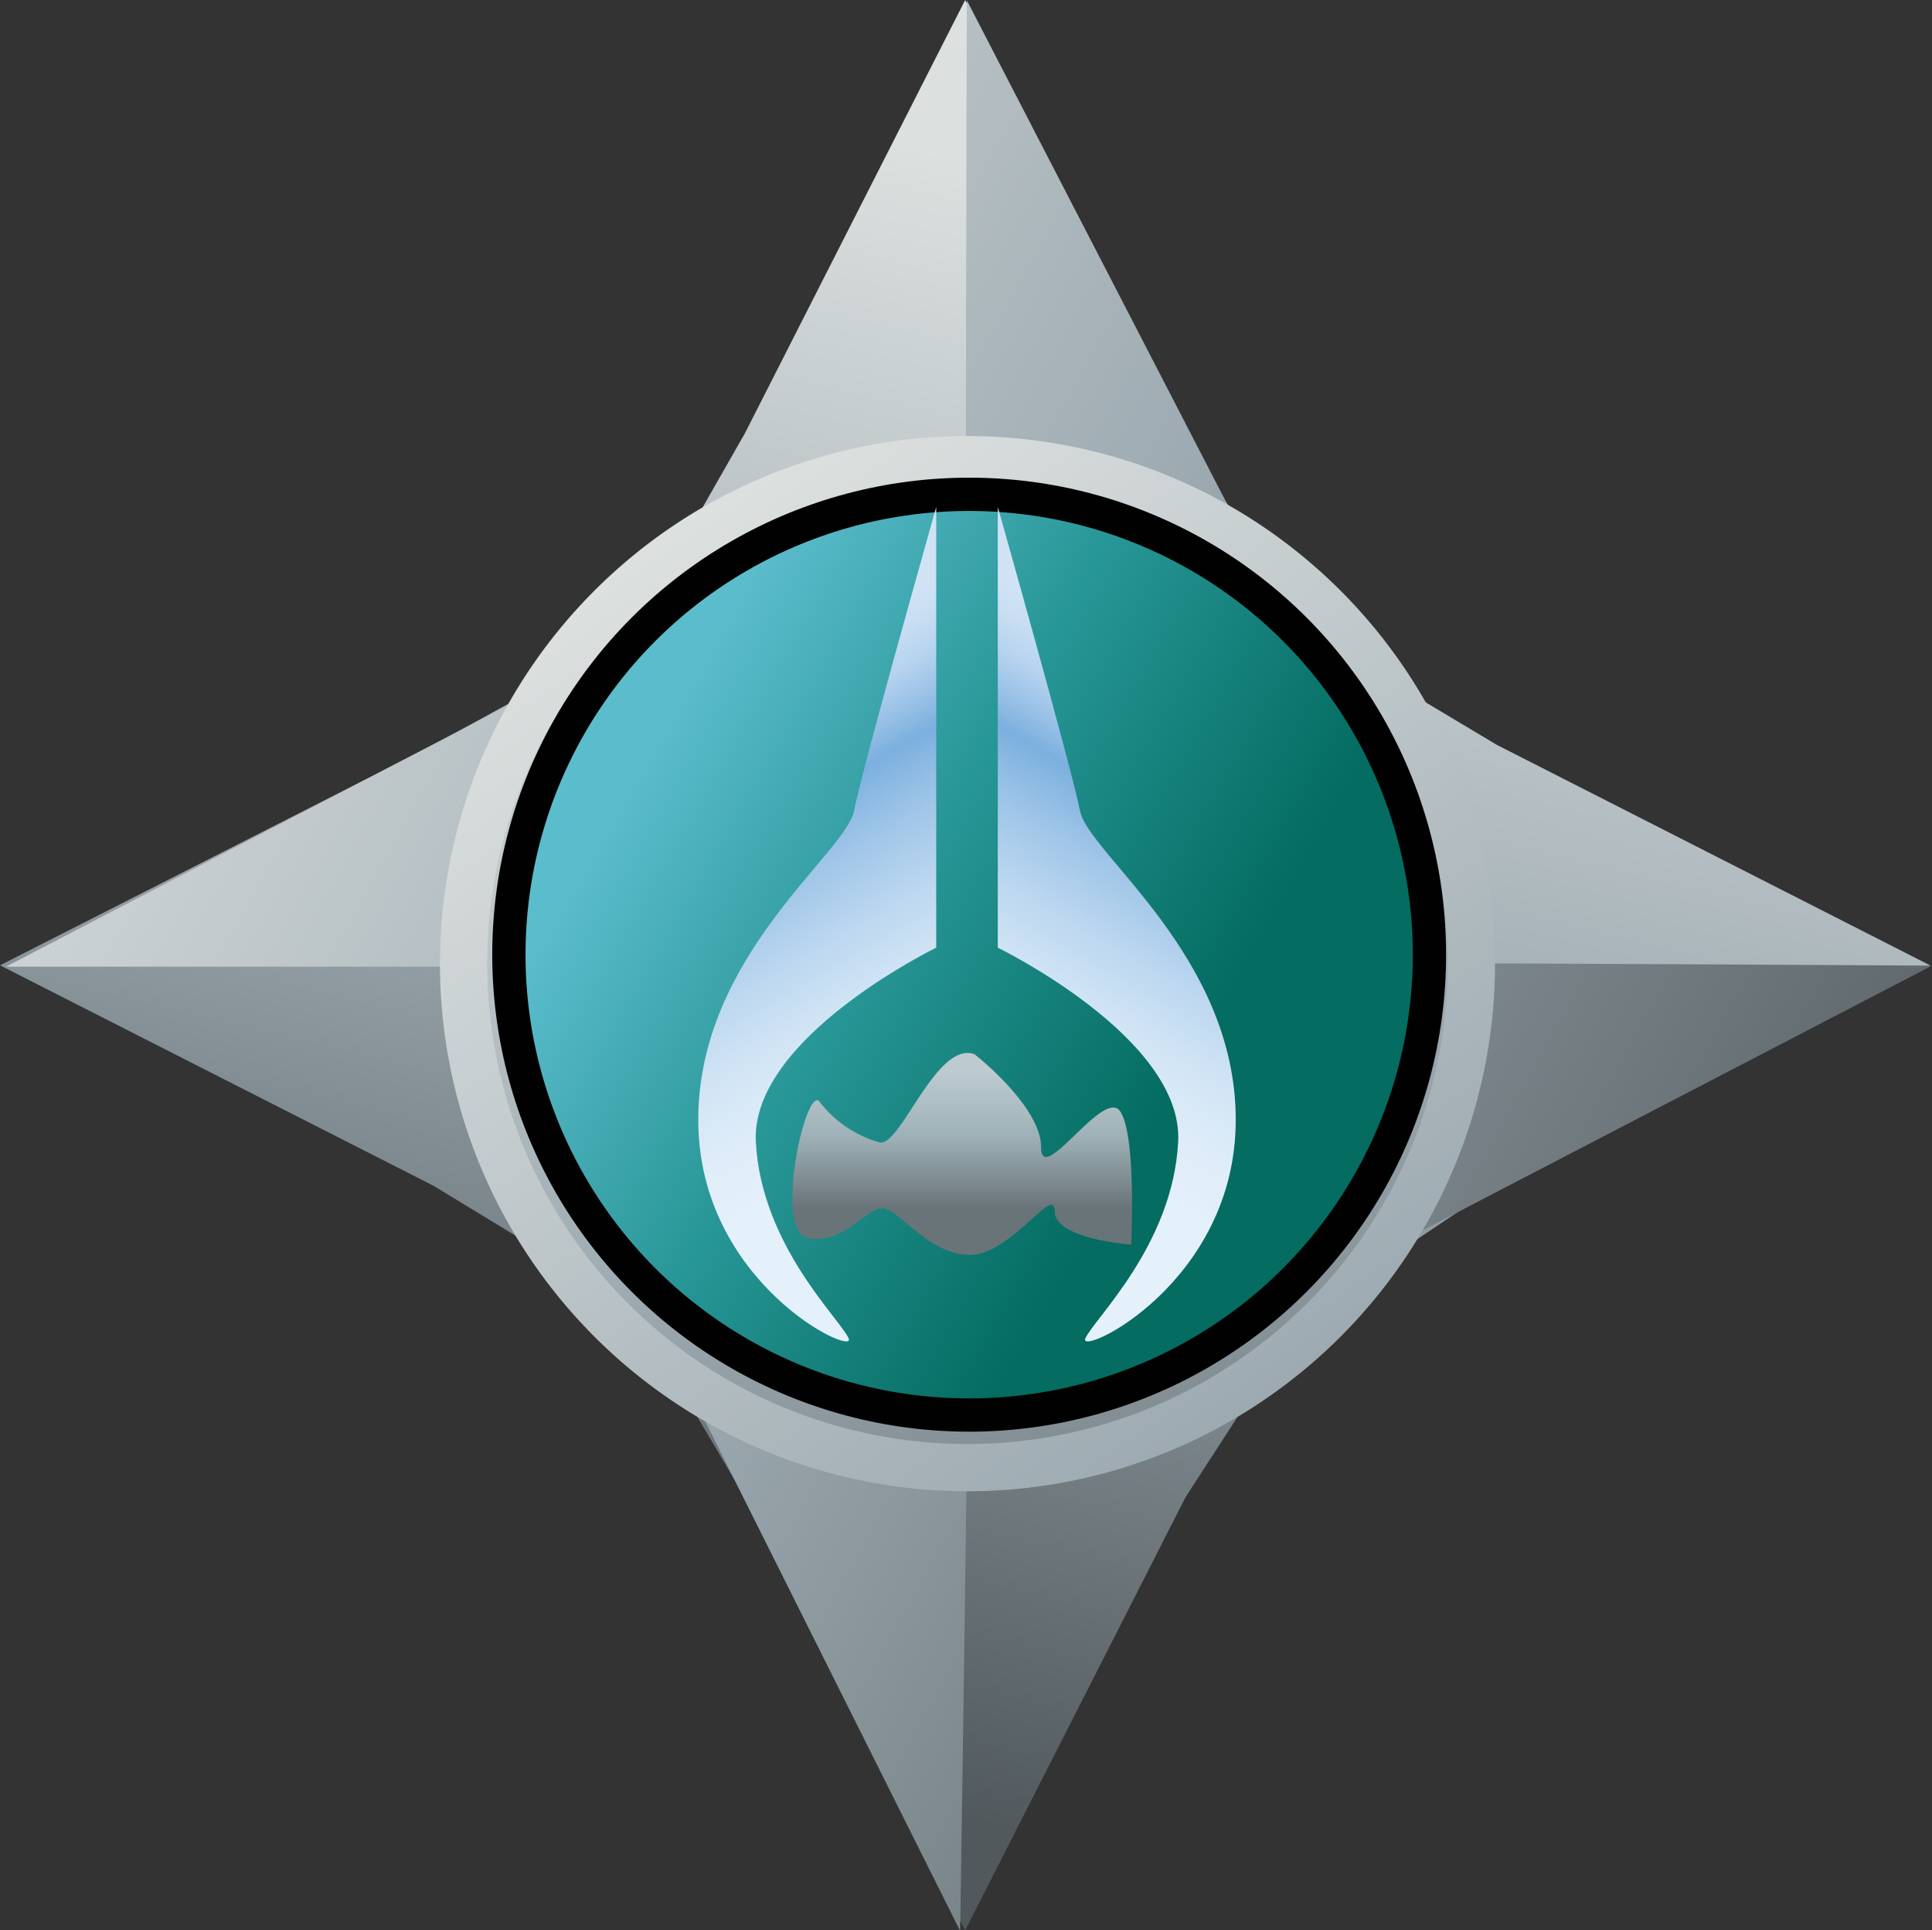 <svg xmlns="http://www.w3.org/2000/svg" xmlns:xlink="http://www.w3.org/1999/xlink" viewBox="0 0 58.05 57.99"><rect x="0" y="0" width="58.05" height="57.99" fill="#333333" stroke="none"/><defs><linearGradient id="a" x1="151.97" x2="177.34" y1="163.93" y2="205.33" gradientTransform="translate(42.96 -217.31) rotate(45)" gradientUnits="userSpaceOnUse"><stop offset="0" stop-color="#dce0df"/><stop offset="0.47" stop-color="#9facb3"/><stop offset="1" stop-color="#51595d"/></linearGradient><linearGradient id="c" x1="76.3" x2="133.19" y1="164.01" y2="195.71" gradientTransform="matrix(1, 0, 0, 1, 0, 0)" xlink:href="#a"/><linearGradient id="d" x1="23.02" x2="39.62" y1="12.14" y2="58.34" gradientTransform="matrix(1, 0, 0, 1, 0, 0)" xlink:href="#a"/><linearGradient id="e" x1="96.33" x2="133.04" y1="167.1" y2="220.56" gradientTransform="matrix(1, 0, 0, 1, 0, 0)" xlink:href="#a"/><linearGradient id="f" x1="19.27" x2="35.47" y1="22.99" y2="32.34" gradientUnits="userSpaceOnUse"><stop offset="0" stop-color="#5bbccc"/><stop offset="0.47" stop-color="#279696"/><stop offset="1" stop-color="#046c61"/></linearGradient><linearGradient id="g" x1="104.96" x2="104.96" y1="183.17" y2="187.3" gradientUnits="userSpaceOnUse"><stop offset="0" stop-color="#bdcbd1"/><stop offset="0.47" stop-color="#9fb1b8"/><stop offset="1" stop-color="#697479"/></linearGradient><linearGradient id="b" x1="98.03" x2="104.92" y1="171.88" y2="183.81" gradientUnits="userSpaceOnUse"><stop offset="0" stop-color="#d0e3f5"/><stop offset="0.05" stop-color="#cadff3"/><stop offset="0.13" stop-color="#b8d4ef"/><stop offset="0.21" stop-color="#9ac2e7"/><stop offset="0.28" stop-color="#7cb0df"/><stop offset="0.41" stop-color="#9dc4e7"/><stop offset="0.57" stop-color="#bcd7f0"/><stop offset="0.72" stop-color="#d2e5f5"/><stop offset="0.87" stop-color="#dfedf9"/><stop offset="1" stop-color="#e4f0fa"/></linearGradient><linearGradient id="h" x1="-349.31" x2="-342.42" y1="171.88" y2="183.81" gradientTransform="matrix(-1, 0, 0, 1, -237.07, 0)" xlink:href="#b"/></defs><path fill="url(#a)" d="M44.98 22.38l-5.91-3.53-3.45-5.83L29 0l-6.62 13.02-3.51 6.15-5.85 3.21L0 29l13.02 6.62 5.97 3.63 3.39 5.73L29 57.99l6.62-13.01 3.53-5.45 5.83-3.91L57.99 29l-13.01-6.62"/><path fill="url(#c)" d="M106.62 183.44c1.92 4.68 6.76 4.69 1.24-.84a3.7 3.7 0 0 0 .78-1.18c4.68 1.93 9.71 6.78 9.71 6.78l15.78-8.2s-17.42-.11-25.23-.09a3.67 3.67 0 0 0-.29-1.38c4.67-2 4.63-6.8-.85-1.23a3.7 3.7 0 0 0-1.17-.76c1.92-4.68 6.81-9.54 6.81-9.54l-8.27-16s-.06 17.42 0 25.23a3.7 3.7 0 0 0-1.36.29c-1.94-4.67-6.78-4.65-1.24.85a3.71 3.71 0 0 0-.77 1.18c-4.68-1.92-9.76-6.71-9.76-6.71l-15.74 8.19h25.23a3.64 3.64 0 0 0 .28 1.35c-4.68 1.94-4.66 6.77.85 1.24a3.71 3.71 0 0 0 1.14.75c-2 4.66-6.65 10-6.65 10l7.82 15.63s.27-17.42.31-25.23a3.69 3.69 0 0 0 1.38-.33z" transform="translate(-76.08 -150.99)"/><circle cx="29.06" cy="28.95" r="15.05" fill="url(#d)"/><path fill="url(#e)" d="M121 179.94a15.85 15.85 0 1 1-15.85-15.85A15.85 15.85 0 0 1 121 179.94zm-15.85-14.43a14.43 14.43 0 1 0 14.43 14.43 14.43 14.43 0 0 0-14.43-14.43z" transform="translate(-76.08 -150.99)"/><circle cx="29.12" cy="28.68" r="13.83" fill="url(#f)" stroke="#010101"/><path fill="url(#g)" d="M105.36 182.66s2 1.56 2 2.79 1.89-1.81 2.38-1.07.33 4 .33 4-2.3-.16-2.3-1-1.31 1.31-2.55 1.31-2.14-1.4-2.63-1.4-1.15 1.07-2.22.9-.08-4.6.33-4.11a3.43 3.43 0 0 0 1.81 1.23c.63.14 1.7-3.06 2.85-2.65z" transform="translate(-76.08 -150.99)"/><path fill="url(#b)" d="M104.21 166.22v13.24s-5.58 2.71-5.42 5.83 2.55 5.34 2.79 5.91-4.52-1.64-4.52-6.57 4.43-8 4.68-9.28 2.47-9.13 2.47-9.13z" transform="translate(-76.08 -150.99)"/><path fill="url(#h)" d="M106.06 166.22v13.24s5.58 2.71 5.42 5.83-2.55 5.34-2.79 5.91 4.52-1.64 4.52-6.57-4.43-8-4.68-9.28-2.47-9.13-2.47-9.13z" transform="translate(-76.08 -150.99)"/></svg>